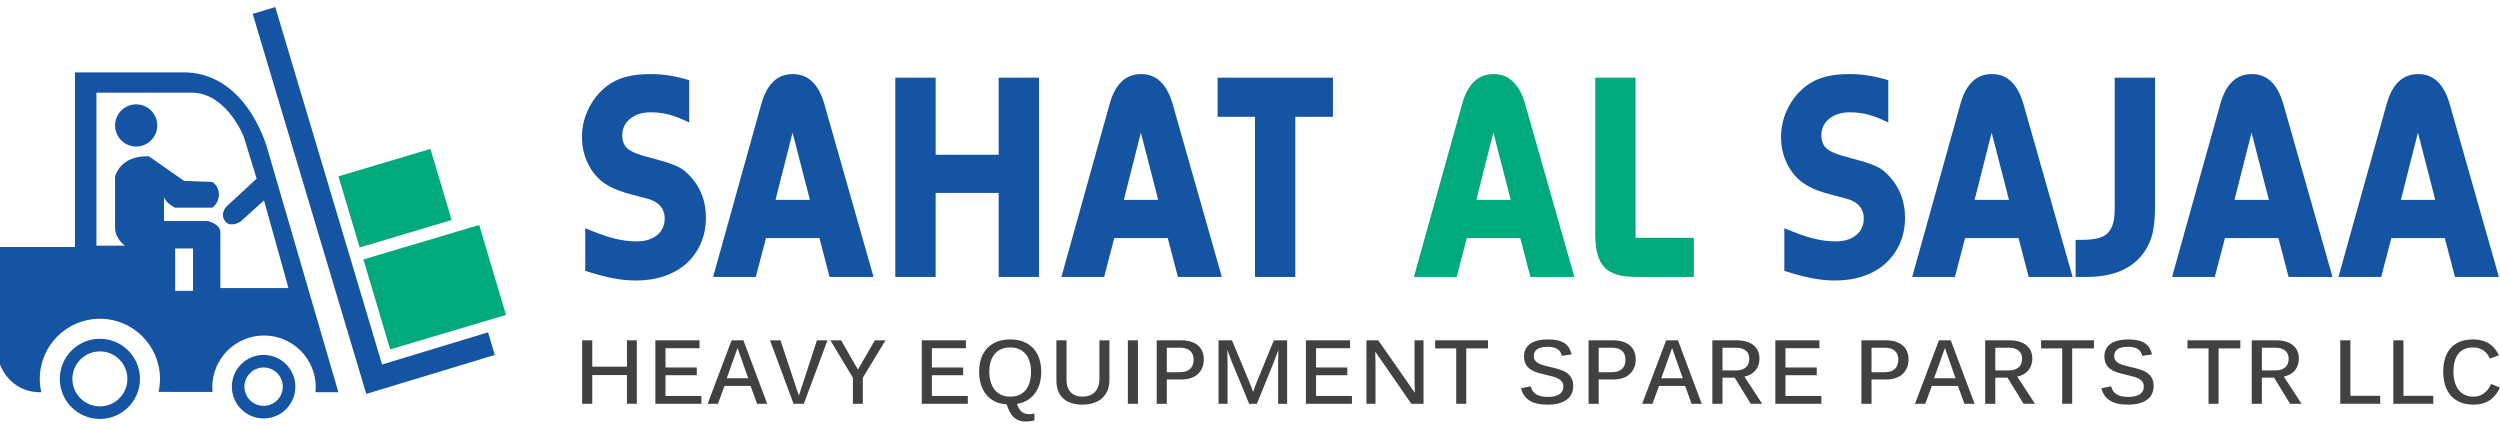 <?xml version="1.0" encoding="utf-8"?>
<!-- Generator: Adobe Illustrator 14.0.0, SVG Export Plug-In . SVG Version: 6.00 Build 43363)  -->
<!DOCTYPE svg PUBLIC "-//W3C//DTD SVG 1.1//EN" "http://www.w3.org/Graphics/SVG/1.1/DTD/svg11.dtd">
<svg version="1.1" id="Layer_1" xmlns="http://www.w3.org/2000/svg" xmlns:xlink="http://www.w3.org/1999/xlink" x="0px" y="0px"
	 width="350px" height="60px" viewBox="0 0 350 60" enable-background="new 0 0 350 60" xml:space="preserve">
<g>
	<g>
		<polygon fill="#1553A3" points="38.537,0.991 53.491,51.029 68.326,46.525 69.271,49.688 51.276,55.145 35.374,1.936 		"/>
		<g>
			<g>
				<circle fill="#1553A3" cx="19.064" cy="17.561" r="2.952"/>
				<path fill="#1553A3" d="M0,34.578v16.439c0,0,1.287,3.965,5.781,3.896c-0.137-0.604-0.211-1.227-0.211-1.871
					c0-4.648,3.767-8.416,8.414-8.416c4.648,0,8.416,3.768,8.416,8.416c0,0.627-0.071,1.236-0.2,1.822
					c2.485,0.004,5.051,0.006,7.552,0.008c-0.021-0.215-0.033-0.438-0.033-0.658c0-4,3.243-7.244,7.243-7.244
					c4.001,0,7.244,3.244,7.244,7.244c0,0.232-0.013,0.461-0.035,0.689c1.996,0.006,3.203,0.01,3.203,0.01l-9.842-33.748
					c0,0-2.596-10.599-11.357-11.031H10.491v24.443H0z M24.521,34.781h2.5v5.938h-2.5V34.781z M13.5,12.975h13.521
					c4.767,0.156,7.112,6.175,7.112,6.175l1.797,5.862l-4.229,3.907c0,0-0.943,0.941-0.217,1.997c0.726,1.056,2.18,0.113,2.18,0.113
					l3.298-2.97l3.424,12.27h-9.535c0,0,0-6.643,0-7.805c0-1.16-1.72-1.574-1.72-1.574h-6.173v-3.36
					c0.312,0.938,1.563,1.487,1.563,1.487h5.198c0,0,0.924-0.59,0.924-1.851c0-1.259-0.924-1.745-0.924-1.745l-3.949-0.155
					l-4.924-3.44c-4.063-0.156-4.735,2.815-4.735,2.815s0,5.625,0,7.189c0,1.563,1.375,2.5,1.375,2.5H13.5V12.975z"/>
				<path fill="#1553A3" d="M32.459,54.135c0,2.455,1.99,4.445,4.447,4.445c2.455,0,4.445-1.99,4.445-4.445
					c0-2.457-1.99-4.447-4.445-4.447C34.45,49.688,32.459,51.678,32.459,54.135z M34.221,54.135c0-1.48,1.204-2.686,2.685-2.686
					c1.479,0,2.684,1.205,2.684,2.686c0,1.479-1.205,2.682-2.684,2.682C35.425,56.816,34.221,55.613,34.221,54.135z"/>
				<path fill="#1553A3" d="M8.373,53.043c0,3.098,2.513,5.611,5.612,5.611c3.1,0,5.611-2.514,5.611-5.611
					c0-3.1-2.512-5.613-5.611-5.613C10.886,47.43,8.373,49.943,8.373,53.043z M10.134,53.043c0-2.123,1.727-3.85,3.851-3.85
					s3.85,1.727,3.85,3.85s-1.727,3.85-3.85,3.85S10.134,55.166,10.134,53.043z"/>
			</g>
		</g>
		
			<rect x="52.353" y="33.645" transform="matrix(-0.958 0.285 -0.285 -0.958 130.577 61.401)" fill="#00AA7D" width="16.921" height="13.143"/>
		
			<rect x="48.577" y="22.52" transform="matrix(-0.958 0.286 -0.286 -0.958 116.207 38.481)" fill="#00AA7D" width="13.44" height="10.39"/>
	</g>
	<g>
		<g>
			<path fill="#414042" d="M81.5,56.529v-8.885h1.417v3.691h4.857v-3.691h1.38v8.885h-1.38v-4.021h-4.857v4.021H81.5z"/>
			<path fill="#414042" d="M98.197,56.529h-6.445v-8.885h6.177v1.105h-4.759v2.701h4.38v1.082h-4.38v2.9h5.027V56.529z"/>
			<path fill="#414042" d="M104.075,47.645l3.335,8.885h-1.423l-0.904-2.5h-3.653l-0.923,2.5h-1.435l3.354-8.885H104.075z
				 M103.257,48.715l-1.516,4.246h3.012L103.257,48.715z"/>
			<path fill="#414042" d="M111.096,56.529l-3.293-8.885h1.466l2.572,7.752l2.53-7.752h1.472l-3.306,8.885H111.096z"/>
			<path fill="#414042" d="M120.108,51.744l2.37-4.1h1.491l-3.171,5.23v3.654h-1.393v-3.654l-3.152-5.23h1.503L120.108,51.744z"/>
			<path fill="#414042" d="M135.493,56.529h-6.445v-8.885h6.176v1.105h-4.759v2.701h4.38v1.082h-4.38v2.9h5.028V56.529z"/>
			<path fill="#414042" d="M145.77,52.043c0,0.615-0.077,1.182-0.229,1.695c-0.152,0.518-0.375,0.967-0.666,1.355
				c-0.292,0.385-0.646,0.703-1.066,0.951c-0.419,0.25-0.896,0.414-1.429,0.496c0.081,0.26,0.177,0.482,0.287,0.666
				c0.11,0.182,0.236,0.332,0.376,0.445c0.14,0.113,0.297,0.197,0.471,0.25c0.172,0.055,0.361,0.08,0.564,0.08
				c0.118,0,0.247-0.008,0.388-0.027c0.14-0.02,0.259-0.041,0.357-0.064v0.959c-0.179,0.049-0.373,0.088-0.583,0.115
				c-0.209,0.029-0.433,0.045-0.668,0.045c-0.371,0-0.695-0.057-0.971-0.168c-0.278-0.113-0.52-0.273-0.727-0.48
				c-0.208-0.207-0.387-0.459-0.538-0.754c-0.15-0.297-0.283-0.627-0.396-0.994c-0.64-0.039-1.2-0.182-1.681-0.424
				c-0.481-0.242-0.883-0.566-1.207-0.969s-0.567-0.875-0.73-1.414s-0.244-1.129-0.244-1.764c0-0.691,0.096-1.316,0.287-1.875
				c0.191-0.557,0.473-1.031,0.844-1.424c0.37-0.391,0.826-0.691,1.368-0.904c0.542-0.211,1.161-0.318,1.857-0.318
				c0.696,0,1.314,0.109,1.854,0.322c0.54,0.215,0.993,0.518,1.359,0.91c0.367,0.393,0.646,0.869,0.837,1.424
				C145.674,50.732,145.77,51.355,145.77,52.043z M144.34,52.043c0-0.512-0.063-0.979-0.189-1.398s-0.311-0.777-0.556-1.072
				c-0.244-0.295-0.547-0.523-0.91-0.688c-0.363-0.162-0.78-0.244-1.252-0.244c-0.489,0-0.916,0.082-1.28,0.244
				c-0.364,0.164-0.669,0.393-0.914,0.688c-0.244,0.295-0.428,0.652-0.55,1.072s-0.183,0.887-0.183,1.398
				c0,0.51,0.063,0.979,0.189,1.406c0.126,0.428,0.312,0.797,0.556,1.105c0.244,0.311,0.548,0.551,0.91,0.721
				c0.363,0.172,0.783,0.256,1.259,0.256c0.509,0,0.948-0.086,1.316-0.262c0.369-0.174,0.672-0.418,0.911-0.727
				s0.414-0.678,0.525-1.104C144.285,53.014,144.34,52.549,144.34,52.043z"/>
			<path fill="#414042" d="M155.03,54.715c-0.193,0.439-0.46,0.803-0.801,1.09c-0.34,0.287-0.742,0.5-1.206,0.637
				c-0.465,0.141-0.967,0.209-1.509,0.209c-0.521,0-1.002-0.064-1.441-0.197c-0.44-0.129-0.822-0.33-1.146-0.607
				c-0.324-0.273-0.577-0.625-0.758-1.051c-0.18-0.424-0.271-0.93-0.271-1.518v-5.633h1.417v5.506c0,0.42,0.058,0.779,0.171,1.082
				c0.114,0.299,0.272,0.547,0.473,0.738c0.202,0.191,0.44,0.332,0.715,0.424s0.572,0.137,0.889,0.137s0.619-0.047,0.904-0.143
				c0.285-0.096,0.535-0.244,0.751-0.445c0.216-0.201,0.387-0.457,0.513-0.768c0.126-0.309,0.19-0.676,0.19-1.1v-5.432h1.399v5.506
				C155.32,53.752,155.224,54.273,155.03,54.715z"/>
			<path fill="#414042" d="M159.316,56.529h-1.417v-8.885h1.417V56.529z"/>
			<path fill="#414042" d="M168.536,50.34c0,0.375-0.063,0.73-0.189,1.068c-0.126,0.338-0.318,0.635-0.574,0.889
				c-0.257,0.256-0.581,0.457-0.972,0.605c-0.392,0.148-0.852,0.223-1.381,0.223h-2.065v3.404h-1.417v-8.885h3.403
				c0.541,0,1.012,0.066,1.411,0.195c0.399,0.131,0.731,0.314,0.996,0.547c0.265,0.236,0.462,0.518,0.593,0.85
				S168.536,49.938,168.536,50.34z M167.106,50.352c0-0.529-0.16-0.941-0.482-1.234c-0.322-0.293-0.806-0.439-1.454-0.439h-1.815
				v3.426h1.875c0.326,0,0.607-0.043,0.843-0.129c0.236-0.088,0.431-0.209,0.583-0.365c0.152-0.154,0.266-0.34,0.339-0.553
				C167.07,50.842,167.106,50.607,167.106,50.352z"/>
			<path fill="#414042" d="M170.596,47.645h1.881l2.553,6.141c0.135,0.305,0.268,0.67,0.397,1.094
				c0.146-0.439,0.287-0.822,0.422-1.148l2.488-6.086h1.861v8.885h-1.26v-5.787c0-0.504,0.014-1.088,0.039-1.752
				c-0.184,0.512-0.406,1.107-0.674,1.783l-2.339,5.756h-1.081l-2.511-6.072c-0.175-0.434-0.359-0.922-0.55-1.467
				c0.025,0.711,0.037,1.293,0.037,1.74v5.799h-1.265V47.645z"/>
			<path fill="#414042" d="M189.273,56.529h-6.445v-8.885h6.178v1.105h-4.76v2.701h4.379v1.082h-4.379v2.9h5.027V56.529z"/>
			<path fill="#414042" d="M197.588,56.529l-5.057-7.307c0.023,0.584,0.037,1.123,0.037,1.611v5.695h-1.266v-8.885h1.654L198.084,55
				c-0.033-0.658-0.049-1.238-0.049-1.734v-5.621h1.258v8.885H197.588z"/>
			<path fill="#414042" d="M208.318,47.645v1.131h-3.043v7.754h-1.404v-7.754h-2.951v-1.131H208.318z"/>
			<path fill="#414042" d="M220.252,54.047c0,0.381-0.072,0.729-0.211,1.049c-0.141,0.318-0.357,0.596-0.654,0.824
				c-0.295,0.23-0.67,0.41-1.123,0.537c-0.455,0.129-0.992,0.193-1.615,0.193c-1.096,0-1.943-0.197-2.547-0.59
				c-0.6-0.393-0.986-0.961-1.156-1.707l1.355-0.27c0.055,0.221,0.135,0.42,0.244,0.604c0.111,0.18,0.26,0.336,0.451,0.469
				c0.188,0.133,0.422,0.234,0.697,0.307c0.277,0.07,0.609,0.105,0.998,0.105c0.33,0,0.629-0.027,0.896-0.086
				c0.268-0.057,0.498-0.145,0.691-0.262c0.191-0.117,0.338-0.27,0.441-0.453c0.105-0.184,0.156-0.402,0.156-0.66
				c0-0.283-0.072-0.516-0.217-0.695c-0.145-0.178-0.336-0.326-0.574-0.441c-0.238-0.117-0.508-0.213-0.813-0.289
				c-0.303-0.074-0.611-0.15-0.926-0.229c-0.238-0.057-0.48-0.115-0.721-0.178c-0.24-0.061-0.473-0.135-0.693-0.223
				s-0.428-0.189-0.621-0.309c-0.189-0.117-0.355-0.262-0.496-0.434c-0.141-0.17-0.252-0.369-0.334-0.598s-0.121-0.496-0.121-0.801
				c0-0.424,0.082-0.787,0.25-1.088s0.398-0.549,0.695-0.742c0.299-0.193,0.648-0.334,1.055-0.424
				c0.404-0.09,0.844-0.137,1.318-0.137c0.539,0,1.002,0.045,1.385,0.133s0.705,0.219,0.967,0.395
				c0.26,0.176,0.469,0.393,0.629,0.652c0.158,0.262,0.285,0.564,0.377,0.912l-1.375,0.207c-0.049-0.213-0.123-0.396-0.225-0.553
				s-0.232-0.289-0.395-0.395c-0.16-0.105-0.355-0.186-0.586-0.238s-0.5-0.08-0.809-0.08c-0.363,0-0.668,0.035-0.912,0.102
				s-0.439,0.16-0.59,0.277c-0.146,0.119-0.254,0.256-0.316,0.412c-0.063,0.158-0.094,0.326-0.094,0.506
				c0,0.248,0.059,0.451,0.176,0.613c0.119,0.16,0.281,0.295,0.482,0.404c0.205,0.107,0.443,0.199,0.717,0.273
				c0.27,0.074,0.566,0.152,0.879,0.23c0.26,0.061,0.523,0.123,0.787,0.188c0.264,0.066,0.518,0.143,0.758,0.23
				c0.24,0.086,0.467,0.191,0.674,0.313c0.211,0.123,0.395,0.275,0.547,0.453c0.156,0.18,0.277,0.391,0.363,0.633
				C220.209,53.432,220.252,53.719,220.252,54.047z"/>
			<path fill="#414042" d="M229,50.34c0,0.375-0.063,0.73-0.188,1.068c-0.127,0.338-0.32,0.635-0.574,0.889
				c-0.258,0.256-0.582,0.457-0.971,0.605c-0.393,0.148-0.854,0.223-1.381,0.223h-2.066v3.404h-1.418v-8.885h3.402
				c0.543,0,1.014,0.066,1.412,0.195c0.398,0.131,0.732,0.314,0.998,0.547c0.262,0.236,0.461,0.518,0.592,0.85
				C228.936,49.568,229,49.938,229,50.34z M227.57,50.352c0-0.529-0.16-0.941-0.48-1.234c-0.324-0.293-0.807-0.439-1.455-0.439
				h-1.814v3.426h1.877c0.324,0,0.605-0.043,0.842-0.129c0.236-0.088,0.43-0.209,0.584-0.365c0.154-0.154,0.266-0.34,0.338-0.553
				C227.535,50.842,227.57,50.607,227.57,50.352z"/>
			<path fill="#414042" d="M234.91,47.645l3.336,8.885h-1.424l-0.904-2.5h-3.652l-0.924,2.5h-1.436l3.354-8.885H234.91z
				 M234.092,48.715l-1.516,4.246h3.012L234.092,48.715z"/>
			<path fill="#414042" d="M246.328,50.229c0,0.287-0.041,0.561-0.123,0.828c-0.084,0.268-0.213,0.512-0.385,0.734
				c-0.174,0.221-0.393,0.414-0.658,0.578c-0.266,0.162-0.576,0.281-0.941,0.359l2.482,3.801h-1.602l-2.242-3.654h-1.711v3.654
				h-1.418v-8.885h3.391c0.521,0,0.98,0.061,1.381,0.182c0.398,0.119,0.736,0.291,1.004,0.512c0.271,0.223,0.477,0.494,0.617,0.813
				C246.26,49.471,246.328,49.83,246.328,50.229z M244.898,50.242c0-0.51-0.166-0.898-0.498-1.164c-0.336-0.268-0.801-0.4-1.4-0.4
				h-1.852v3.178h1.9c0.322,0,0.6-0.043,0.834-0.127s0.426-0.197,0.578-0.342c0.15-0.145,0.262-0.314,0.332-0.51
				S244.898,50.471,244.898,50.242z"/>
			<path fill="#414042" d="M254.994,56.529h-6.447v-8.885h6.176v1.105h-4.758v2.701h4.381v1.082h-4.381v2.9h5.029V56.529z"/>
			<path fill="#414042" d="M267.195,50.34c0,0.375-0.063,0.73-0.189,1.068c-0.125,0.338-0.318,0.635-0.574,0.889
				c-0.258,0.256-0.58,0.457-0.971,0.605c-0.393,0.148-0.852,0.223-1.381,0.223h-2.064v3.404h-1.418v-8.885H264
				c0.543,0,1.012,0.066,1.412,0.195c0.398,0.131,0.73,0.314,0.996,0.547c0.264,0.236,0.463,0.518,0.592,0.85
				C267.131,49.568,267.195,49.938,267.195,50.34z M265.766,50.352c0-0.529-0.162-0.941-0.482-1.234
				c-0.322-0.293-0.807-0.439-1.455-0.439h-1.813v3.426h1.875c0.324,0,0.605-0.043,0.842-0.129c0.236-0.088,0.432-0.209,0.584-0.365
				c0.154-0.154,0.266-0.34,0.338-0.553C265.73,50.842,265.766,50.607,265.766,50.352z"/>
			<path fill="#414042" d="M273.104,47.645l3.338,8.885h-1.424l-0.904-2.5h-3.654l-0.922,2.5h-1.436l3.354-8.885H273.104z
				 M272.287,48.715l-1.518,4.246h3.014L272.287,48.715z"/>
			<path fill="#414042" d="M284.523,50.229c0,0.287-0.041,0.561-0.123,0.828c-0.086,0.268-0.213,0.512-0.387,0.734
				c-0.174,0.221-0.391,0.414-0.656,0.578c-0.266,0.162-0.578,0.281-0.943,0.359l2.482,3.801h-1.6l-2.242-3.654h-1.711v3.654h-1.418
				v-8.885h3.391c0.521,0,0.98,0.061,1.381,0.182c0.398,0.119,0.734,0.291,1.004,0.512c0.271,0.223,0.477,0.494,0.615,0.813
				C284.455,49.471,284.523,49.83,284.523,50.229z M283.094,50.242c0-0.51-0.168-0.898-0.5-1.164c-0.334-0.268-0.801-0.4-1.398-0.4
				h-1.852v3.178h1.9c0.32,0,0.6-0.043,0.834-0.127c0.232-0.084,0.426-0.197,0.578-0.342c0.148-0.145,0.26-0.314,0.33-0.51
				C283.059,50.682,283.094,50.471,283.094,50.242z"/>
			<path fill="#414042" d="M293.15,47.645v1.131h-3.043v7.754h-1.402v-7.754h-2.953v-1.131H293.15z"/>
			<path fill="#414042" d="M301.51,54.047c0,0.381-0.07,0.729-0.211,1.049c-0.143,0.318-0.357,0.596-0.654,0.824
				c-0.295,0.23-0.668,0.41-1.123,0.537c-0.455,0.129-0.992,0.193-1.617,0.193c-1.094,0-1.943-0.197-2.543-0.59
				s-0.988-0.961-1.16-1.707l1.357-0.27c0.053,0.221,0.135,0.42,0.244,0.604c0.109,0.18,0.26,0.336,0.451,0.469
				c0.188,0.133,0.422,0.234,0.697,0.307c0.277,0.07,0.609,0.105,0.996,0.105c0.332,0,0.631-0.027,0.896-0.086
				c0.271-0.057,0.5-0.145,0.693-0.262c0.191-0.117,0.338-0.27,0.443-0.453c0.104-0.184,0.154-0.402,0.154-0.66
				c0-0.283-0.072-0.516-0.217-0.695c-0.145-0.178-0.336-0.326-0.574-0.441c-0.236-0.117-0.51-0.213-0.813-0.289
				c-0.305-0.074-0.613-0.15-0.926-0.229c-0.24-0.057-0.48-0.115-0.721-0.178c-0.24-0.061-0.473-0.135-0.691-0.223
				c-0.223-0.088-0.43-0.189-0.623-0.309c-0.189-0.117-0.355-0.262-0.498-0.434c-0.139-0.17-0.25-0.369-0.33-0.598
				c-0.084-0.229-0.123-0.496-0.123-0.801c0-0.424,0.082-0.787,0.25-1.088c0.166-0.301,0.398-0.549,0.695-0.742
				s0.65-0.334,1.055-0.424s0.844-0.137,1.316-0.137c0.543,0,1.004,0.045,1.387,0.133c0.381,0.088,0.705,0.219,0.965,0.395
				s0.471,0.393,0.631,0.652c0.156,0.262,0.285,0.564,0.377,0.912l-1.375,0.207c-0.049-0.213-0.123-0.396-0.227-0.553
				c-0.1-0.156-0.23-0.289-0.393-0.395c-0.16-0.105-0.355-0.186-0.586-0.238c-0.229-0.053-0.502-0.08-0.811-0.08
				c-0.361,0-0.666,0.035-0.91,0.102s-0.441,0.16-0.59,0.277c-0.146,0.119-0.254,0.256-0.316,0.412
				c-0.063,0.158-0.094,0.326-0.094,0.506c0,0.248,0.059,0.451,0.176,0.613c0.119,0.16,0.279,0.295,0.482,0.404
				c0.205,0.107,0.443,0.199,0.715,0.273c0.273,0.074,0.566,0.152,0.879,0.23c0.264,0.061,0.523,0.123,0.789,0.188
				c0.264,0.066,0.518,0.143,0.758,0.23c0.24,0.086,0.465,0.191,0.674,0.313c0.211,0.123,0.395,0.275,0.547,0.453
				c0.154,0.18,0.277,0.391,0.363,0.633C301.467,53.432,301.51,53.719,301.51,54.047z"/>
			<path fill="#414042" d="M313.645,47.645v1.131h-3.043v7.754h-1.406v-7.754h-2.949v-1.131H313.645z"/>
			<path fill="#414042" d="M321.844,50.229c0,0.287-0.041,0.561-0.125,0.828c-0.082,0.268-0.213,0.512-0.387,0.734
				c-0.172,0.221-0.391,0.414-0.656,0.578c-0.264,0.162-0.578,0.281-0.939,0.359l2.48,3.801h-1.602l-2.242-3.654h-1.711v3.654
				h-1.418v-8.885h3.393c0.521,0,0.982,0.061,1.381,0.182c0.398,0.119,0.732,0.291,1.006,0.512c0.27,0.223,0.475,0.494,0.613,0.813
				C321.775,49.471,321.844,49.83,321.844,50.229z M320.414,50.242c0-0.51-0.166-0.898-0.502-1.164
				c-0.332-0.268-0.799-0.4-1.396-0.4h-1.854v3.178h1.9c0.322,0,0.6-0.043,0.836-0.127c0.234-0.084,0.424-0.197,0.576-0.342
				s0.262-0.314,0.332-0.51C320.379,50.682,320.414,50.471,320.414,50.242z"/>
			<path fill="#414042" d="M329.055,47.645v7.766h4.174v1.119h-5.59v-8.885H329.055z"/>
			<path fill="#414042" d="M336.484,47.645v7.766h4.174v1.119h-5.592v-8.885H336.484z"/>
			<path fill="#414042" d="M346.297,56.65c-0.719,0-1.346-0.113-1.881-0.342c-0.533-0.229-0.977-0.547-1.326-0.957
				c-0.35-0.408-0.609-0.895-0.781-1.457c-0.17-0.563-0.256-1.18-0.256-1.852c0-0.691,0.086-1.316,0.256-1.875
				c0.172-0.557,0.43-1.031,0.773-1.424c0.344-0.391,0.777-0.691,1.299-0.904c0.52-0.211,1.131-0.318,1.832-0.318
				c0.537,0,1.004,0.064,1.398,0.188c0.395,0.125,0.734,0.289,1.02,0.496c0.285,0.205,0.525,0.441,0.723,0.707
				c0.195,0.268,0.359,0.547,0.492,0.834l-1.258,0.459c-0.084-0.188-0.193-0.375-0.322-0.563c-0.131-0.186-0.289-0.355-0.479-0.504
				c-0.188-0.148-0.408-0.27-0.664-0.359c-0.258-0.092-0.553-0.139-0.887-0.139c-0.484,0-0.9,0.082-1.248,0.244
				c-0.35,0.164-0.635,0.393-0.855,0.688c-0.223,0.295-0.387,0.652-0.492,1.072s-0.158,0.887-0.158,1.398
				c0,0.51,0.059,0.979,0.174,1.406s0.291,0.797,0.525,1.105c0.234,0.311,0.527,0.551,0.879,0.721
				c0.352,0.172,0.766,0.256,1.236,0.256c0.342,0,0.646-0.055,0.912-0.164c0.264-0.109,0.496-0.25,0.695-0.422
				c0.199-0.17,0.369-0.361,0.51-0.57c0.141-0.211,0.258-0.418,0.346-0.621l1.24,0.514c-0.146,0.297-0.32,0.59-0.523,0.875
				c-0.199,0.283-0.447,0.539-0.736,0.762c-0.293,0.225-0.639,0.404-1.037,0.541S346.836,56.65,346.297,56.65z"/>
		</g>
	</g>
	<g>
		<path fill="#1553A3" d="M96.487,17.145c-1.088-0.529-2.036-0.899-2.844-1.108c-0.81-0.209-1.659-0.313-2.552-0.313
			c-1.171,0-2.126,0.298-2.865,0.896c-0.739,0.597-1.108,1.368-1.108,2.313c0,0.833,0.258,1.466,0.776,1.897
			c0.518,0.431,1.49,0.826,2.917,1.187c0.951,0.25,1.741,0.472,2.371,0.667c0.629,0.195,1.168,0.396,1.617,0.604
			c0.447,0.208,0.825,0.444,1.133,0.708c0.308,0.264,0.615,0.578,0.923,0.938c1.315,1.528,1.973,3.376,1.973,5.542
			c0,1.306-0.237,2.501-0.711,3.585c-0.474,1.082-1.136,2.014-1.987,2.791c-0.851,0.779-1.882,1.377-3.095,1.793
			c-1.213,0.416-2.545,0.625-3.994,0.625c-1.06,0-2.133-0.105-3.221-0.316c-1.086-0.211-2.384-0.555-3.889-1.033v-5.971
			c1.589,0.67,2.927,1.145,4.015,1.424c1.087,0.279,2.146,0.418,3.178,0.418c1.199,0,2.154-0.293,2.866-0.877
			c0.71-0.584,1.066-1.363,1.066-2.338c0-1.113-0.53-1.934-1.589-2.462c-0.224-0.112-0.544-0.223-0.962-0.334
			c-0.417-0.111-1.045-0.279-1.882-0.501c-1.588-0.389-2.851-0.883-3.785-1.482c-0.935-0.598-1.68-1.384-2.237-2.358
			c-0.753-1.28-1.129-2.699-1.129-4.258c0-1.531,0.373-2.978,1.121-4.342c0.748-1.364,1.743-2.435,2.989-3.214
			c1.331-0.835,3.139-1.253,5.425-1.253c0.948,0,1.833,0.064,2.656,0.192c0.822,0.127,1.763,0.346,2.823,0.658V17.145z"/>
		<path fill="#1553A3" d="M116.145,38.768l-1.422-5.438h-7.486l-1.422,5.438h-5.98l6.775-24.299
			c0.781-2.732,2.245-4.099,4.392-4.099c2.119,0,3.583,1.38,4.391,4.141l6.901,24.257H116.145z M110.958,18.567l-2.384,9.41h4.81
			L110.958,18.567z"/>
		<path fill="#1553A3" d="M145.461,38.768h-5.646V27.015h-8.825v11.752h-5.646V10.872h5.646v10.791h8.825V10.872h5.646V38.768z"/>
		<path fill="#1553A3" d="M164.908,38.768l-1.422-5.438H156l-1.421,5.438h-5.981l6.775-24.299c0.781-2.732,2.245-4.099,4.392-4.099
			c2.118,0,3.582,1.38,4.391,4.141l6.9,24.257H164.908z M159.722,18.567l-2.384,9.41h4.81L159.722,18.567z"/>
		<path fill="#1553A3" d="M186.613,16.351h-5.27v22.417h-5.646V16.351h-5.228v-5.479h16.143V16.351z"/>
		<path fill="#00AA7D" d="M214.258,38.768l-1.422-5.438h-7.486l-1.422,5.438h-5.98l6.775-24.299
			c0.781-2.732,2.244-4.099,4.391-4.099c2.117,0,3.584,1.38,4.391,4.141l6.902,24.257H214.258z M209.072,18.567l-2.385,9.41h4.811
			L209.072,18.567z"/>
		<path fill="#00AA7D" d="M229.02,38.768c-2.074,0-3.543-0.445-4.4-1.338s-1.285-2.412-1.285-4.561V10.872h5.645v22.417h8.156v5.479
			H229.02z"/>
		<path fill="#1553A3" d="M264.361,17.145c-1.088-0.529-2.035-0.899-2.846-1.108c-0.809-0.209-1.658-0.313-2.551-0.313
			c-1.17,0-2.125,0.298-2.865,0.896c-0.738,0.597-1.105,1.368-1.105,2.313c0,0.833,0.256,1.466,0.773,1.897
			c0.52,0.431,1.492,0.826,2.918,1.187c0.953,0.25,1.742,0.472,2.373,0.667c0.629,0.195,1.166,0.396,1.615,0.604
			c0.447,0.208,0.824,0.444,1.133,0.708c0.307,0.264,0.615,0.578,0.922,0.938c1.316,1.528,1.975,3.376,1.975,5.542
			c0,1.306-0.238,2.501-0.711,3.585c-0.475,1.082-1.137,2.014-1.986,2.791c-0.852,0.779-1.883,1.377-3.096,1.793
			s-2.545,0.625-3.994,0.625c-1.059,0-2.133-0.105-3.221-0.316s-2.383-0.555-3.889-1.033v-5.971c1.59,0.67,2.928,1.145,4.014,1.424
			c1.088,0.279,2.148,0.418,3.18,0.418c1.199,0,2.154-0.293,2.863-0.877c0.713-0.584,1.068-1.363,1.068-2.338
			c0-1.113-0.531-1.934-1.588-2.462c-0.225-0.112-0.545-0.223-0.965-0.334c-0.416-0.111-1.043-0.279-1.881-0.501
			c-1.59-0.389-2.852-0.883-3.783-1.482c-0.938-0.598-1.682-1.384-2.238-2.358c-0.754-1.28-1.131-2.699-1.131-4.258
			c0-1.531,0.373-2.978,1.121-4.342c0.75-1.364,1.744-2.435,2.988-3.214c1.332-0.835,3.141-1.253,5.428-1.253
			c0.945,0,1.832,0.064,2.654,0.192c0.822,0.127,1.764,0.346,2.824,0.658V17.145z"/>
		<path fill="#1553A3" d="M284.018,38.768l-1.422-5.438h-7.486l-1.422,5.438h-5.98l6.775-24.299
			c0.781-2.732,2.244-4.099,4.391-4.099c2.119,0,3.584,1.38,4.391,4.141l6.902,24.257H284.018z M278.832,18.567l-2.385,9.41h4.811
			L278.832,18.567z"/>
		<path fill="#1553A3" d="M301.707,28.73c0,0.809-0.027,1.526-0.082,2.154c-0.055,0.627-0.139,1.19-0.25,1.694
			c-0.109,0.502-0.264,0.969-0.455,1.4c-0.195,0.434-0.43,0.857-0.707,1.275c-1.631,2.342-4.314,3.514-8.041,3.514
			c-0.139,0-0.361,0-0.668,0c-0.279,0-0.586,0-0.92,0v-5.186h0.752c0.92,0,1.686-0.07,2.299-0.209
			c0.615-0.141,1.098-0.385,1.443-0.734c0.35-0.35,0.602-0.811,0.754-1.383c0.154-0.572,0.23-1.306,0.23-2.2V10.872h5.645V28.73z"/>
		<path fill="#1553A3" d="M320.402,38.768l-1.422-5.438h-7.486l-1.422,5.438h-5.98l6.775-24.299
			c0.781-2.732,2.244-4.099,4.391-4.099c2.119,0,3.584,1.38,4.393,4.141l6.898,24.257H320.402z M315.217,18.567l-2.385,9.41h4.811
			L315.217,18.567z"/>
		<path fill="#1553A3" d="M343.697,38.768l-1.422-5.438h-7.486l-1.422,5.438h-5.982l6.777-24.299
			c0.781-2.732,2.244-4.099,4.391-4.099c2.119,0,3.584,1.38,4.391,4.141l6.9,24.257H343.697z M338.512,18.567l-2.385,9.41h4.809
			L338.512,18.567z"/>
	</g>
</g>
</svg>
